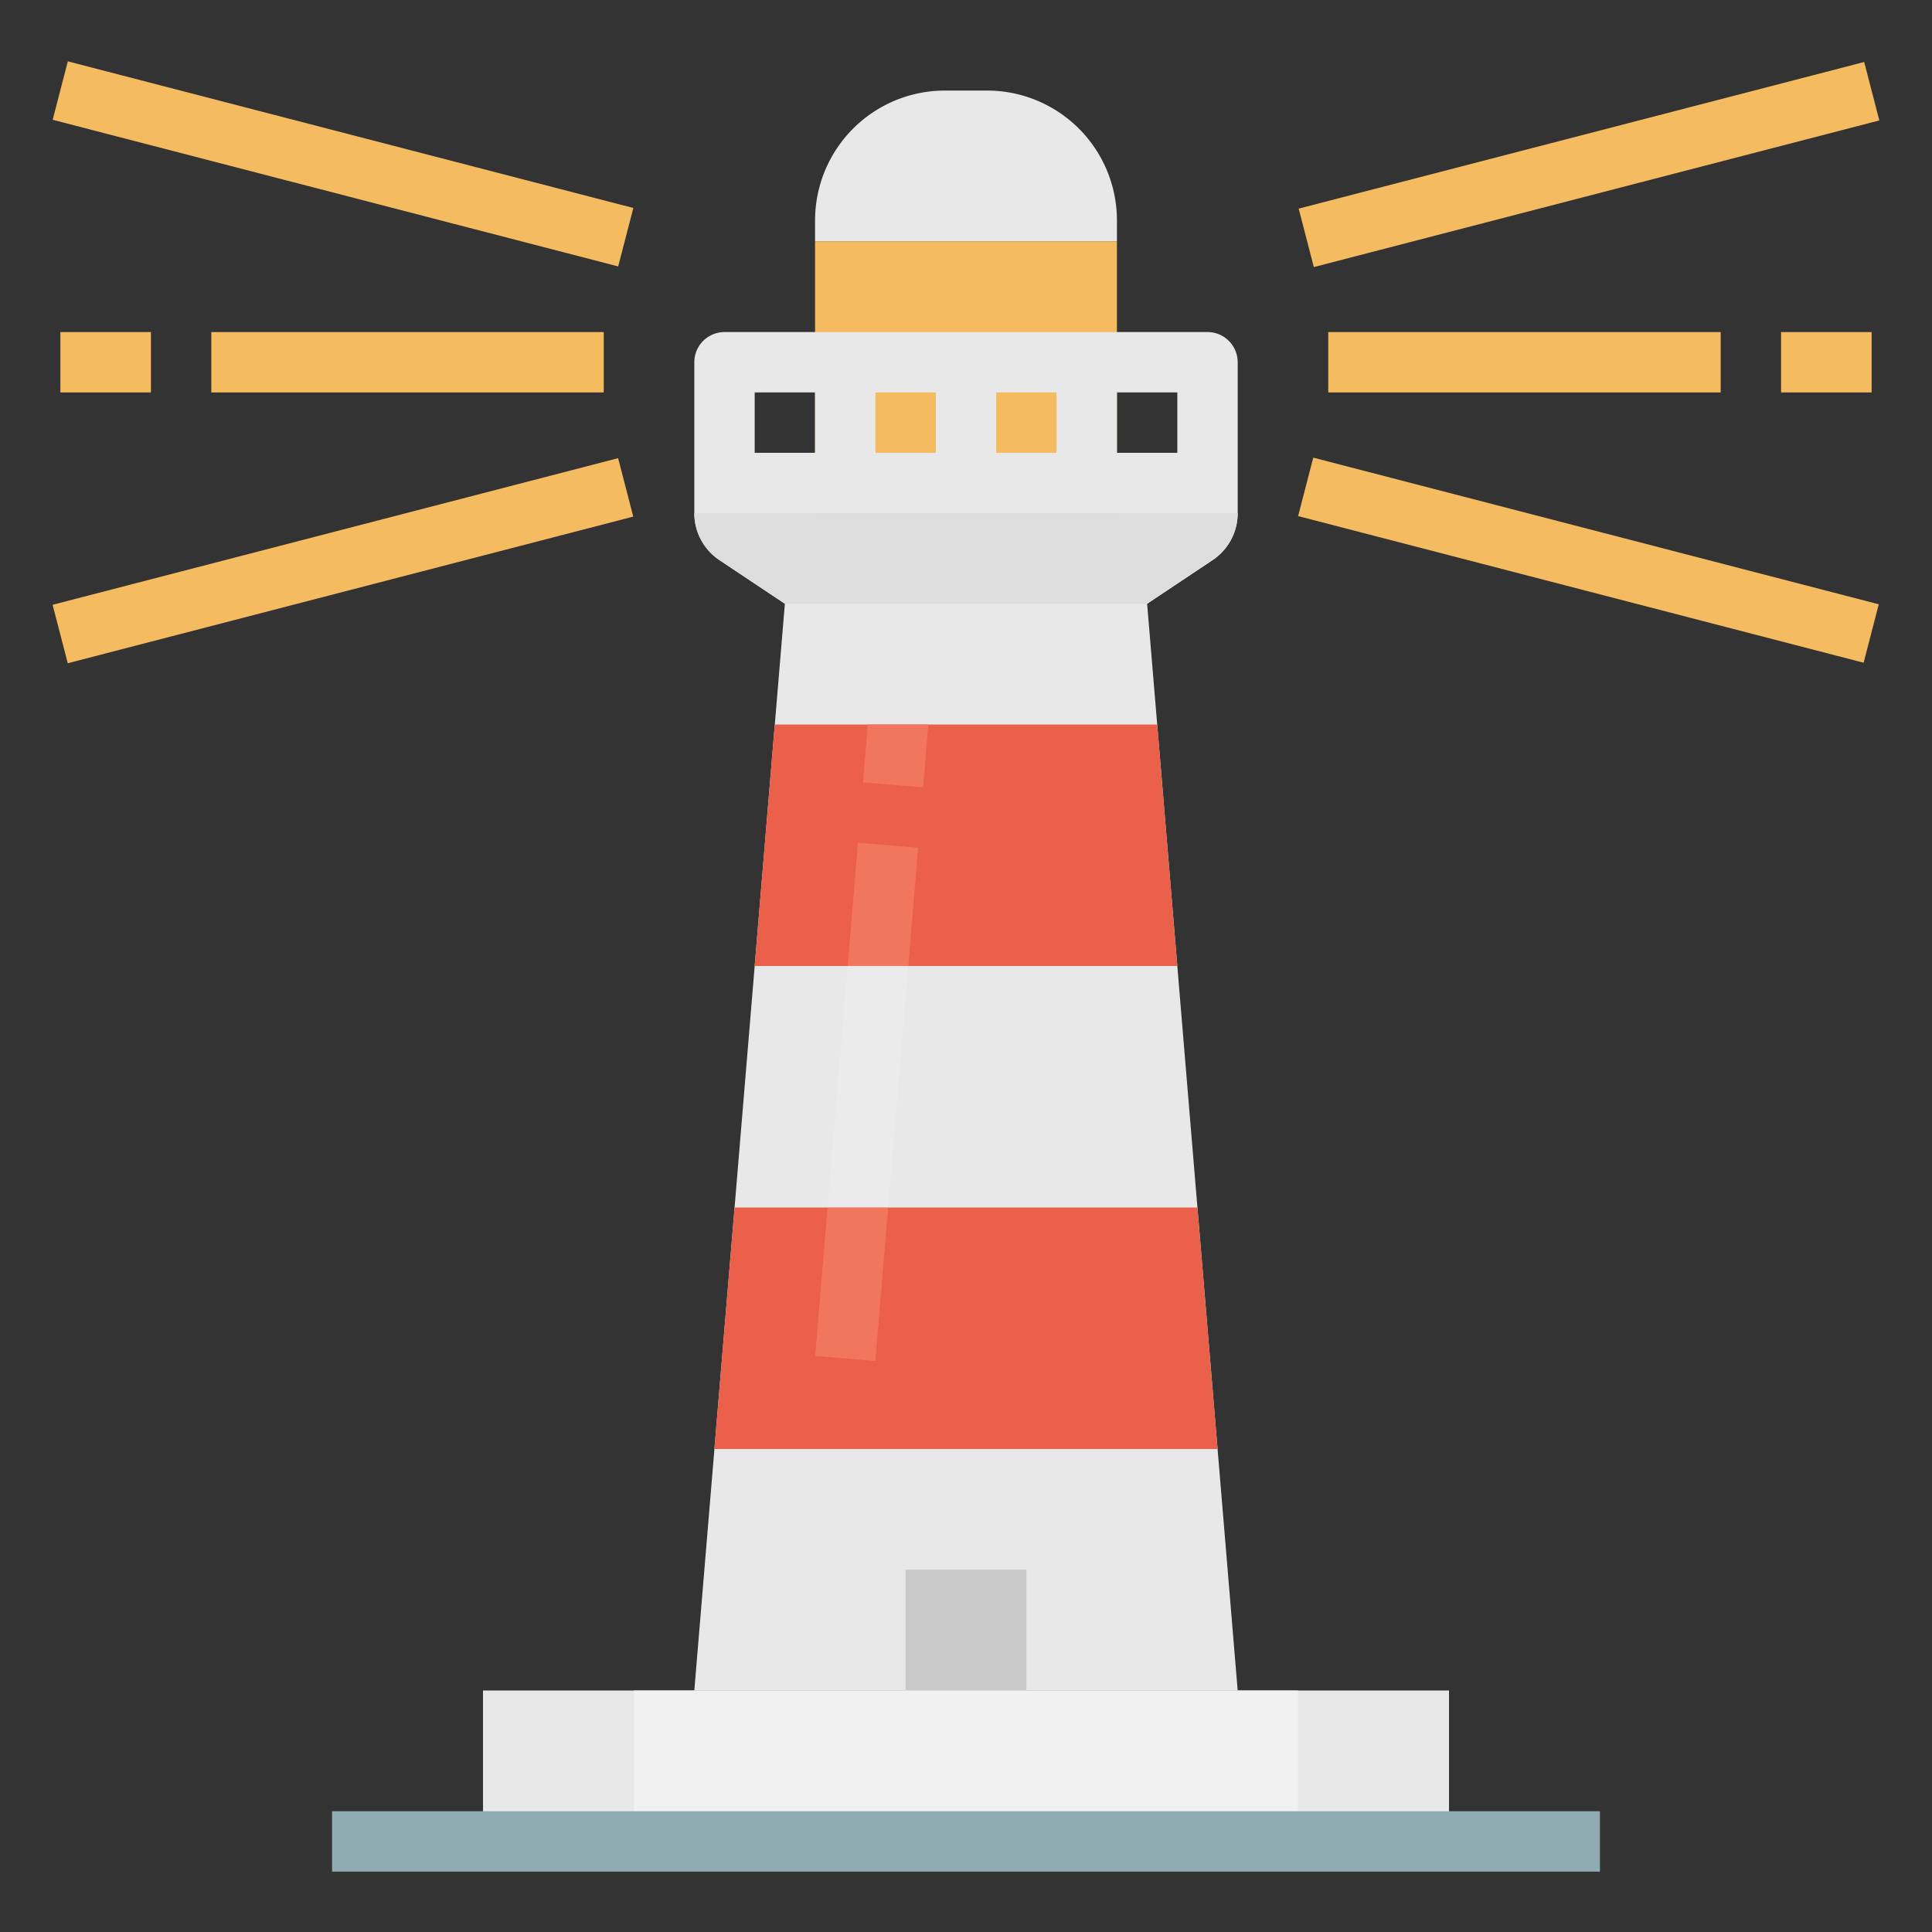 <svg height="512" viewBox="0 0 512 512" width="512" xmlns="http://www.w3.org/2000/svg"><rect x="0" y="0" width="512" height="512" fill="#333333" stroke="none"/><g id="Flat"><path d="m328 448h-144l5.33-64 5.34-64 10.66-128 2.67-32-17.344-11.562a14.951 14.951 0 0 1 -6.656-12.438h144a14.951 14.951 0 0 1 -6.656 12.438l-17.344 11.562 2.67 32 10.66 128 5.34 64z" fill="#e8e8e8"/><path d="m328 136a14.951 14.951 0 0 1 -6.656 12.438l-17.344 11.562h-96l-17.344-11.562a14.951 14.951 0 0 1 -6.656-12.438z" fill="#dedede"/><path d="m296 64h-80v-5.578a34.423 34.423 0 0 1 15.328-28.641 34.428 34.428 0 0 1 19.094-5.781h11.156a34.428 34.428 0 0 1 19.094 5.781 34.423 34.423 0 0 1 15.328 28.641z" fill="#e8e8e8"/><path d="m216 64h80v72h-80z" fill="#f5bb60"/><path d="m320 88h-128a8 8 0 0 0 -8 8v40h144v-40a8 8 0 0 0 -8-8zm-56 16h16v16h-16zm-16 16h-16v-16h16zm-48-16h16v16h-16zm112 16h-16v-16h16z" fill="#e8e8e8"/><path d="m240 416h32v32h-32z" fill="#c9c9c9"/><path d="m312 256h-112l5.33-64h101.34z" fill="#eb604b"/><path d="m322.67 384h-133.34l5.34-64h122.66z" fill="#eb604b"/><path d="m128 448h256v40h-256z" fill="#e8e8e8"/><path d="m168 448h176v40h-176z" fill="#f1f1f1"/><g fill="#f5bb60"><path d="m16 88h24v16h-24z"/><path d="m56 88h104v16h-104z"/><path d="m13.515 140.545h154.819v16h-154.819z" transform="matrix(.968 -.251 .251 .968 -34.417 27.622)"/><path d="m82.925-33.954h16v154.819h-16z" transform="matrix(.251 -.968 .968 .251 26.013 120.54)"/><path d="m472 88h24v16h-24z"/><path d="m352 88h104v16h-104z"/><path d="m413.075 71.135h16v154.819h-16z" transform="matrix(.251 -.968 .968 .251 171.471 518.771)"/><path d="m343.666 35.455h154.819v16h-154.819z" transform="matrix(.968 -.251 .251 .968 2.595 107.229)"/></g><path d="m88 480h336v16h-336z" fill="#91abb2"/><path d="m243.306 224.665-15.946-1.33-2.722 32.665h16.056z" fill="#f2765d"/><path d="m246.01 192-1.37 16.66-15.95-1.32 1.28-15.34z" fill="#f2765d"/><path d="m240.694 256h-16.056l-5.333 64h16.056z" fill="#ebebeb"/><path d="m219.305 320-3.278 39.335 15.946 1.33 3.388-40.665z" fill="#f2765d"/></g></svg>